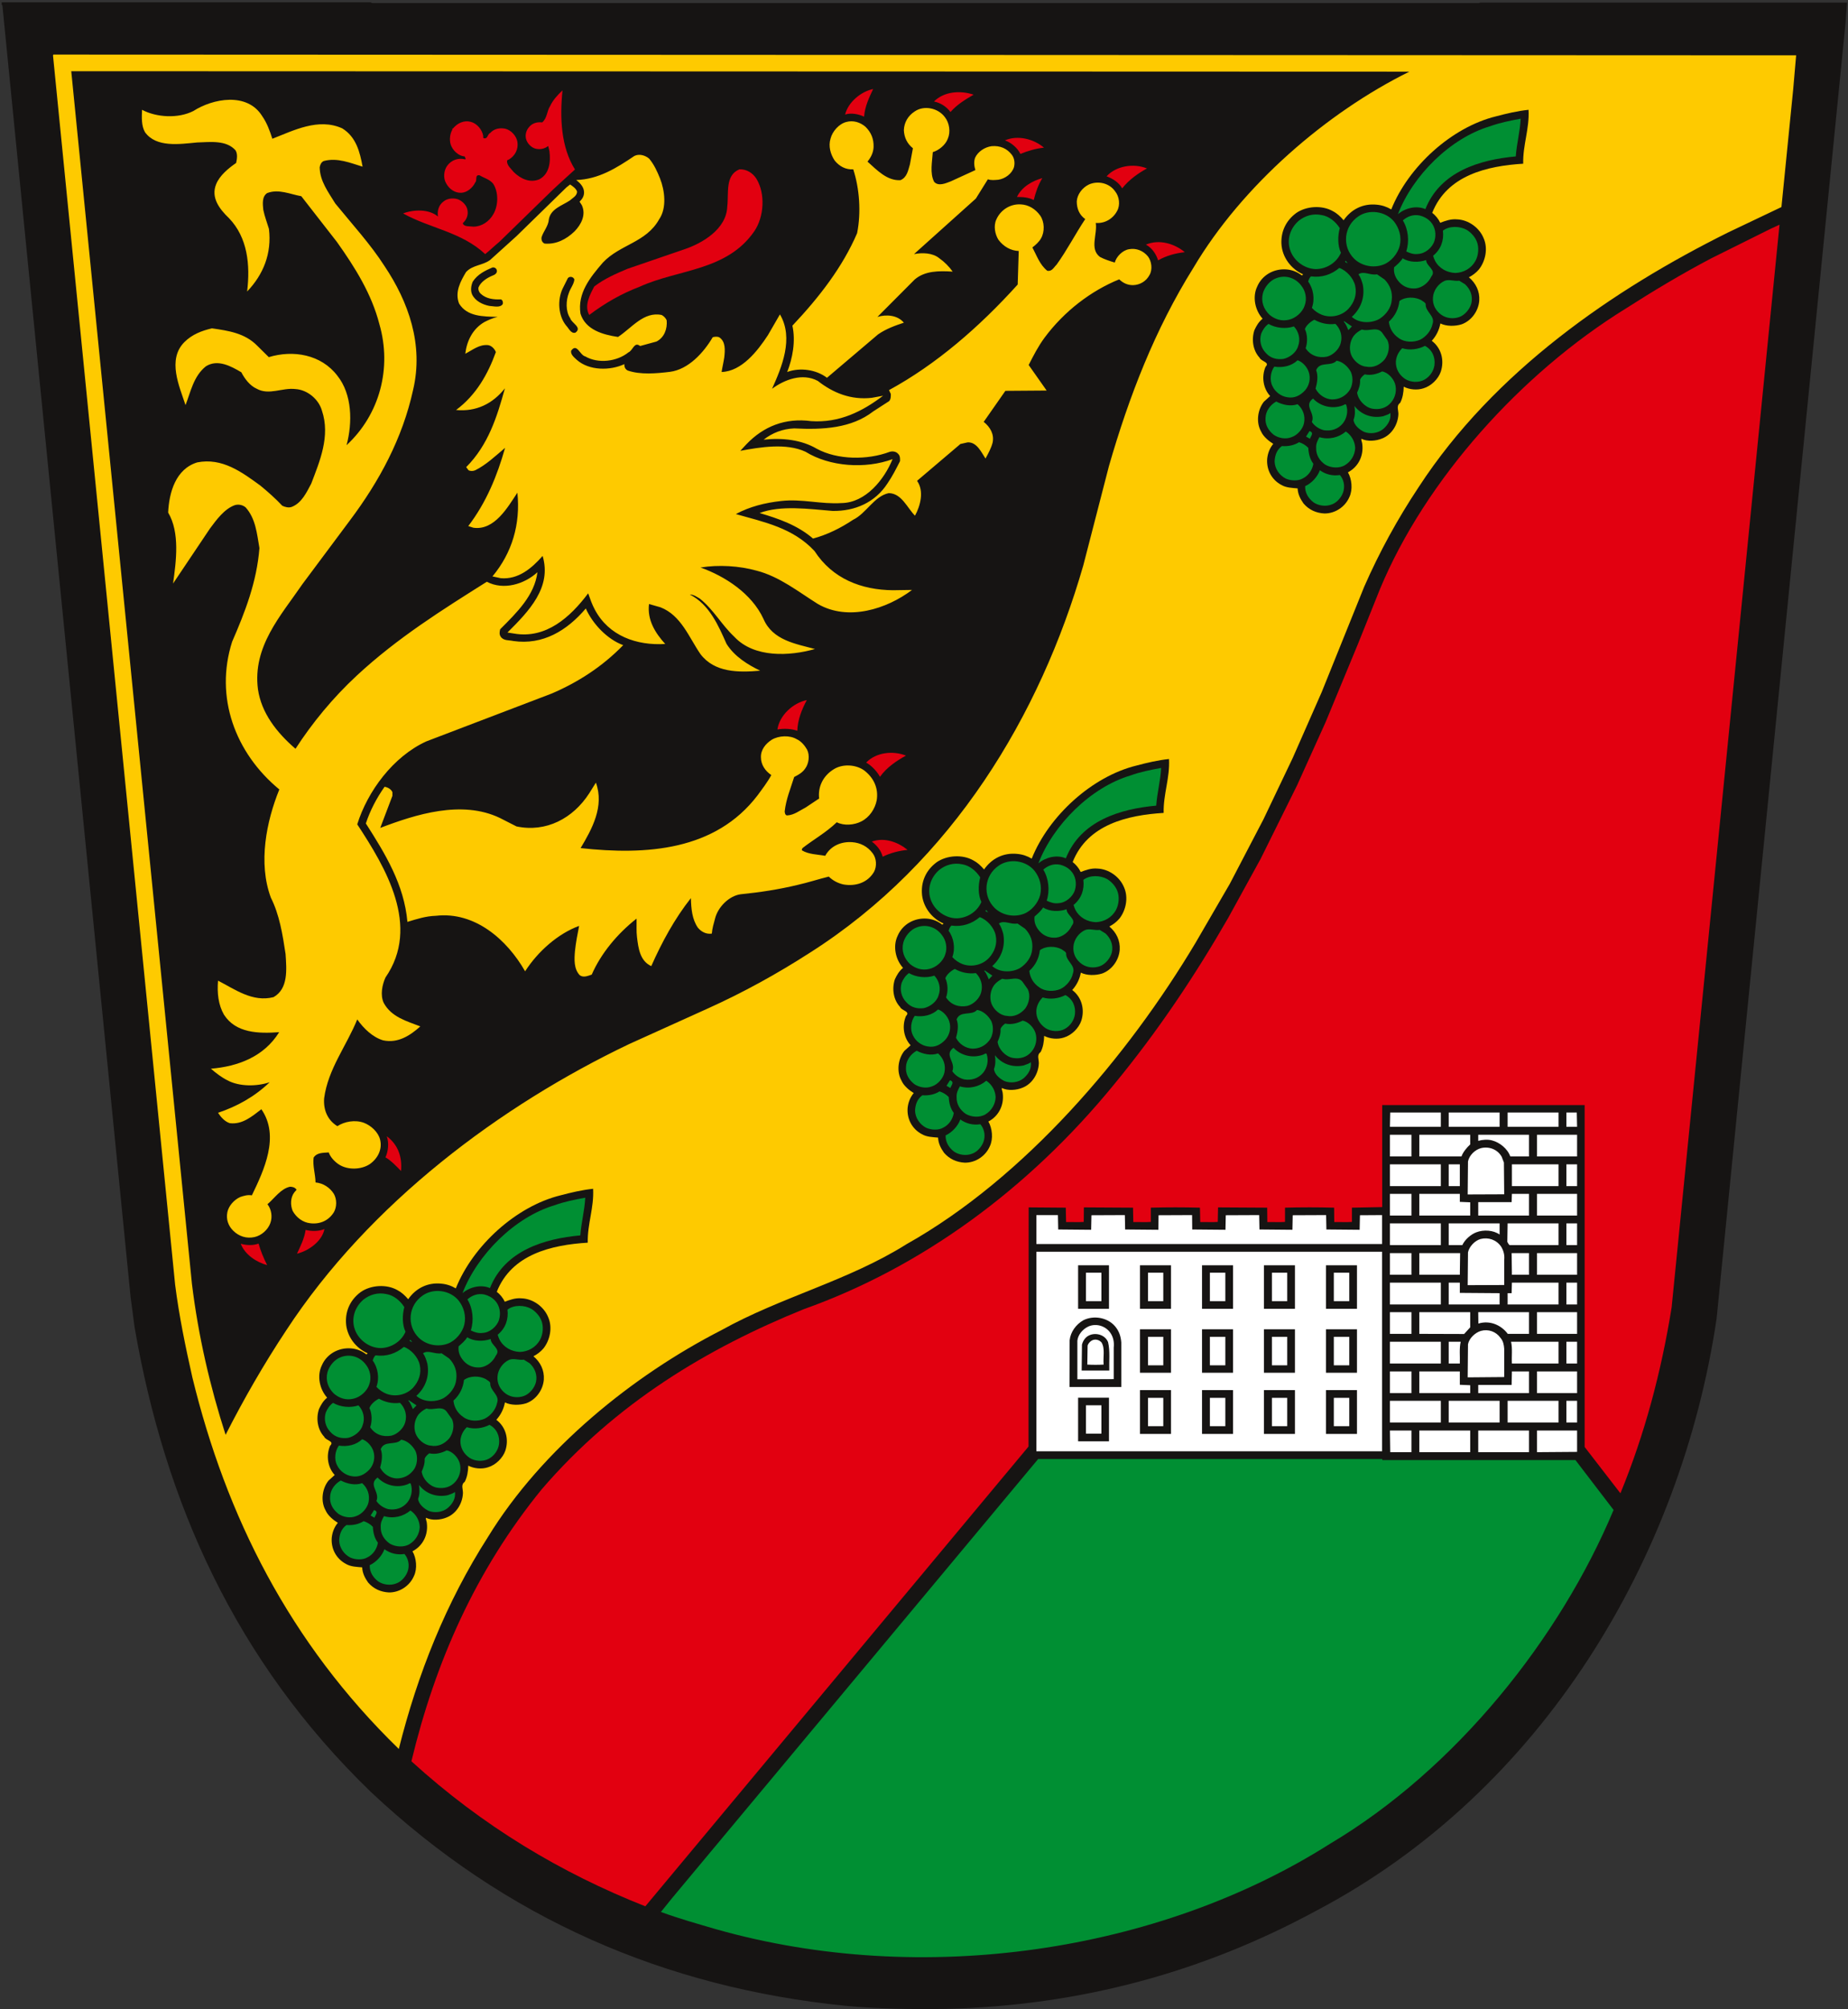 <?xml version="1.0" encoding="UTF-8"?>
<svg width="322pt" version="1.1" xmlns="http://www.w3.org/2000/svg" height="350pt" viewBox="0 0 322 350" xmlns:xlink="http://www.w3.org/1999/xlink">
 <rect x="0" y="0" width="322" height="350" fill="#333333" stroke="none"/>
 <defs>
  <clipPath id="Clip0">
   <path d="M0 0 L321.626 0 L321.626 349.606 L0 349.606 L0 0 Z" transform="translate(0.208, 0.405)"/>
  </clipPath>
 </defs>
 <g id="Hintergrund">
  <g id="Gruppe1" clip-path="url(#Clip0)">
   <path style="fill:#161413; fill-rule:evenodd;stroke:none;" d="M64.625 0.129 L257.467 0.129 L257.699 0.051 L321.626 0.051 L321.367 3.542 L298.895 229.303 C292.741 270.758 268.689 311.616 229.123 332.435 C209.599 343.012 188.186 348.985 164.498 349.529 C158.576 349.606 152.731 349.529 147.067 348.985 C115.676 345.805 87.899 333.831 64.366 311.695 C40.781 288.86 28.525 261.292 23.248 230.829 L22.551 225.554 L4.138 40.211 L0.207 0.517 C0 0.465 0.129 0.181 0.078 0 L64.366 0 L64.625 0.129 Z" transform="translate(0.208, 0.405)"/>
   <path style="fill:#e20010; fill-rule:evenodd;stroke:none;" d="M115.906 116.112 C114.353 116.965 112.543 118.155 111.38 119.809 C110.862 118.853 109.906 117.845 108.975 117.327 C110.681 115.543 113.629 115.207 115.906 116.112 Z M116.192 132.533 C114.638 132.688 113.189 133.076 111.846 133.723 C111.586 132.663 110.862 131.758 109.958 131.086 C112.182 130.309 114.483 131.163 116.192 132.533 Z M27.928 188.47 C27.074 187.591 26.195 186.659 25.212 186.09 C25.704 185.056 25.859 183.581 25.445 182.419 C27.41 183.866 28.16 186.063 27.928 188.47 Z M9.8 202.874 C10.368 201.633 11.094 200.236 11.3 198.735 C12.359 198.994 13.602 198.994 14.585 198.581 C14.17 200.726 11.817 202.382 9.8 202.874 Z M4.602 204.864 C2.766 204.374 0.723 203.055 0 201.14 C0.955 201.425 2.171 201.476 3.102 201.114 C3.464 202.382 3.981 203.65 4.602 204.864 Z M98.63 106.44 C97.752 108.095 97.052 109.827 96.974 111.794 C96.044 111.431 94.648 111.353 93.511 111.56 C93.872 109.078 96.25 106.931 98.63 106.44 Z M249.32 212.234 C247.508 223.511 244.613 234.346 240.397 244.612 L234.165 236.544 L234.165 176.987 L198.892 176.987 L198.892 194.754 L193.615 194.856 L193.615 197.339 C192.606 197.417 191.573 197.339 190.538 197.365 L190.511 194.856 C187.694 194.78 184.772 194.78 181.953 194.856 L181.953 197.339 C180.944 197.417 179.909 197.339 178.875 197.365 L178.85 194.856 L170.289 194.806 L170.239 197.339 C169.255 197.417 168.195 197.339 167.187 197.365 L167.133 194.856 C164.315 194.78 161.394 194.78 158.574 194.856 L158.574 197.339 C157.592 197.417 156.531 197.339 155.523 197.365 L155.472 194.856 L146.911 194.806 L146.885 197.339 C145.878 197.417 144.843 197.339 143.809 197.365 L143.757 194.856 L137.291 194.806 L137.265 236.467 L70.495 316.555 C55.831 310.763 42.151 302.591 29.737 291.29 C33.877 274.067 40.911 258.06 52.443 243.914 C65.374 228.863 81.355 219.32 98.087 212.546 C118.517 205.278 137.188 191.727 152.188 173.367 C159.816 164.109 166.308 154.386 172.073 144.351 L177.711 134.085 L184.048 121.309 L189.013 110.319 L194.676 96.639 L198.503 87.096 C206.416 68.089 223.071 49.522 241.277 38.273 C246.164 35.144 251.128 32.17 256.198 29.506 L266.49 24.385 L268.119 23.634 L249.32 212.234 Z M164.496 28.419 C162.816 28.6 161.264 29.04 159.842 29.842 C159.506 28.756 158.78 27.67 157.721 27.103 C160.023 26.117 162.687 26.92 164.496 28.419 Z M157.904 13.834 C156.479 14.61 154.774 15.775 153.583 17.302 C152.99 16.238 151.903 15.593 150.868 15.206 C152.496 13.395 155.574 12.878 157.904 13.834 Z M89.863 15.645 C91.441 18.257 91.181 22.265 89.501 24.747 C84.717 31.73 76.21 31.366 69.487 34.445 C66.356 35.634 63.46 37.29 60.719 39.359 C59.814 37.704 60.823 35.866 61.597 34.394 C63.382 33.023 65.374 32.17 67.391 31.315 L77.269 27.928 C80.45 26.868 84.64 24.385 84.77 20.48 C85.054 18.153 84.355 15.024 86.891 13.989 C88.105 13.938 89.192 14.585 89.863 15.645 Z M139.671 15.516 C138.948 16.705 138.506 17.998 138.171 19.343 C137.319 18.878 136.309 18.8 135.248 18.8 C136.102 17.016 137.937 16.007 139.671 15.516 Z M139.955 10.214 C138.482 10.369 137.137 10.783 135.844 11.301 C135.378 10.292 134.24 9.309 133.155 8.947 C135.325 7.989 138.146 8.662 139.955 10.214 Z M108.613 4.81 C107.707 4.396 106.415 4.085 105.302 4.447 C105.846 2.275 108.07 0.439 110.19 0 C109.518 1.447 108.742 3.025 108.613 4.81 Z M58.238 14.016 C56.608 15.516 54.771 17.118 53.09 18.8 L45.073 26.609 C44.246 27.282 43.444 28.083 42.592 28.756 C38.454 24.877 32.971 24.282 28.289 21.67 C30.101 20.972 32.789 20.869 34.367 22.213 C34.212 21.232 34.47 20.223 35.35 19.575 C36.048 18.982 37.341 18.903 38.143 19.343 C38.765 19.68 39.359 20.325 39.488 20.998 C39.694 21.929 39.359 22.756 38.685 23.377 C38.892 24.049 39.849 23.868 40.523 23.972 C41.971 23.972 43.288 23.093 44.014 21.799 C44.893 20.3 44.945 17.972 43.986 16.498 C43.367 15.722 42.409 15.516 41.608 15.024 C40.73 14.895 41.247 15.902 40.858 16.266 C40.419 17.196 39.462 18.024 38.428 18.074 C37.29 18.126 36.306 17.403 35.789 16.42 C35.246 15.516 35.375 14.196 35.971 13.368 C36.72 12.334 37.936 11.947 39.125 12.257 C39.28 12.128 39.048 11.921 39.022 11.74 C37.883 11.663 36.876 10.628 36.566 9.619 C36.332 8.766 36.463 7.783 36.876 7.06 L36.851 6.853 L36.953 6.904 C37.73 5.947 38.868 5.404 40.082 5.714 C41.168 5.999 42.074 7.084 42.255 8.196 C42.255 8.3 42.178 8.482 42.332 8.56 C43.057 8.766 42.953 7.885 43.47 7.653 C44.142 6.904 45.125 6.723 46.057 6.904 C47.091 7.136 48.022 8.146 48.202 9.181 C48.409 10.474 47.816 11.61 46.728 12.283 C46.6 12.309 46.443 12.36 46.393 12.542 C46.393 13.343 47.091 13.859 47.555 14.455 C48.744 15.618 50.375 16.42 52.03 15.722 C53.788 14.791 54.022 12.697 53.788 10.835 L53.58 9.931 C53.09 10.292 52.417 10.55 51.693 10.447 C50.892 10.396 50.116 9.724 49.806 8.973 C49.471 8.196 49.678 7.239 50.244 6.619 C50.816 5.922 51.668 5.714 52.521 5.816 C53.426 5.042 53.322 3.853 53.917 2.947 C54.383 1.938 55.21 1.034 56.065 0.232 C55.573 5.042 55.806 10.135 58.238 14.016 Z M127.698 0.982 C126.378 1.759 124.827 2.662 123.663 4.008 C122.94 3.025 121.905 2.404 120.792 2.172 C122.551 0.413 125.37 0.206 127.698 0.982 Z" transform="translate(41.948, 15.508)"/>
   <path style="fill:#ffffff; fill-rule:evenodd;stroke:none;" d="M65.349 28.266 L61.599 28.266 L61.599 24.489 L65.349 24.489 L65.349 28.266 Z M73.779 28.266 L66.72 28.266 L66.72 24.489 L73.831 24.489 L73.779 28.266 Z M85.83 28.266 L82.856 28.266 L82.804 24.489 L85.83 24.489 L85.83 28.266 Z M94.209 28.266 L87.227 28.266 L87.227 24.489 L94.209 24.489 L94.209 28.266 Z M11.327 32.867 L8.637 32.867 L8.637 27.902 L11.327 27.902 L11.327 32.867 Z M22.109 32.867 L19.447 32.867 L19.447 27.902 L22.109 27.902 L22.109 32.867 Z M32.919 32.867 L30.23 32.867 L30.23 27.902 L32.919 27.902 L32.919 32.867 Z M43.703 32.867 L41.04 32.867 L41.04 27.902 L43.703 27.902 L43.703 32.867 Z M54.513 32.867 L51.824 32.867 L51.824 27.902 L54.513 27.902 L54.513 32.867 Z M70.47 33.437 L61.599 33.437 L61.599 29.636 L70.47 29.636 L70.47 33.437 Z M73.779 31.42 L80.71 31.472 L80.71 33.437 L71.84 33.437 L71.84 29.636 L73.779 29.636 L73.779 31.42 Z M90.976 33.437 L82.106 33.437 L82.106 31.472 L82.804 31.472 L82.856 29.636 L90.976 29.636 L90.976 33.437 Z M94.209 33.437 L92.347 33.437 L92.347 29.636 L94.209 29.636 L94.209 33.437 Z M65.349 38.557 L61.599 38.557 L61.599 34.782 L65.349 34.782 L65.349 38.557 Z M75.589 37.419 L74.528 38.582 L66.72 38.557 L66.72 34.782 L75.589 34.782 L75.589 37.419 Z M85.83 38.557 L82.132 38.557 C80.969 37.005 79.03 36.177 77.063 36.747 L77.011 36.773 L76.986 34.782 L85.83 34.782 L85.83 38.557 Z M94.209 38.557 L87.227 38.557 L87.227 34.782 L94.209 34.782 L94.209 38.557 Z M80.865 39.255 C81.331 39.798 81.46 40.445 81.511 41.145 L81.511 46.082 L75.148 46.135 L75.202 40.367 C75.409 39.307 76.443 38.35 77.451 38.04 C78.769 37.679 80.089 38.17 80.865 39.255 Z M22.109 44.039 L19.447 44.039 L19.447 39.074 L22.109 39.074 L22.109 44.039 Z M32.919 44.039 L30.23 44.039 L30.23 39.074 L32.919 39.074 L32.919 44.039 Z M43.703 44.039 L41.04 44.039 L41.04 39.074 L43.703 39.074 L43.703 44.039 Z M54.513 44.039 L51.824 44.039 L51.824 39.074 L54.513 39.074 L54.513 44.039 Z M11.352 40.057 C11.999 41.116 11.584 42.643 11.715 43.91 C10.784 43.963 9.801 43.963 8.868 43.91 L8.922 40.601 C9.05 40.16 9.517 39.694 9.982 39.592 C10.524 39.488 10.99 39.669 11.352 40.057 Z M70.47 43.73 L61.599 43.73 L61.599 39.928 L70.47 39.928 L70.47 43.73 Z M73.934 39.928 C73.649 41.091 73.831 42.463 73.779 43.73 L71.84 43.73 L71.84 39.928 L73.934 39.928 Z M90.976 43.73 L82.856 43.73 C82.778 42.463 82.984 41.091 82.701 39.928 L90.976 39.928 L90.976 43.73 Z M94.209 43.73 L92.347 43.73 L92.347 39.928 L94.209 39.928 L94.209 43.73 Z M65.349 48.875 L61.599 48.875 L61.599 45.1 L65.349 45.1 L65.349 48.875 Z M73.779 47.428 L75.589 47.504 L75.589 48.875 L66.72 48.875 L66.72 45.1 L73.779 45.1 L73.779 47.428 Z M85.83 48.875 L76.986 48.875 L76.986 47.453 L82.804 47.453 L82.856 45.1 L85.83 45.1 L85.83 48.875 Z M94.209 48.875 L87.227 48.875 L87.227 45.1 L94.209 45.1 L94.209 48.875 Z M22.109 54.643 L19.447 54.643 L19.447 49.703 L22.109 49.703 L22.109 54.643 Z M32.919 54.643 L30.23 54.643 L30.23 49.703 L32.919 49.703 L32.919 54.643 Z M43.703 54.643 L41.04 54.643 L41.04 49.703 L43.703 49.703 L43.703 54.643 Z M54.513 54.643 L51.824 54.643 L51.824 49.703 L54.513 49.703 L54.513 54.643 Z M70.47 53.995 L61.599 53.995 L61.599 50.22 L70.47 50.22 L70.47 53.995 Z M80.71 53.995 L71.84 53.995 L71.84 50.22 L80.71 50.22 L80.71 53.995 Z M90.976 53.995 L82.106 53.995 L82.106 50.22 L90.976 50.22 L90.976 53.995 Z M94.209 53.995 L92.347 53.995 L92.347 50.22 L94.209 50.22 L94.209 53.995 Z M11.327 55.936 L8.637 55.936 L8.637 50.996 L11.327 50.996 L11.327 55.936 Z M65.349 59.168 L61.651 59.168 L61.599 55.393 L65.349 55.393 L65.349 59.168 Z M75.589 59.168 L66.72 59.168 L66.72 55.393 L75.589 55.393 L75.589 59.168 Z M85.83 59.168 L76.986 59.168 L76.986 55.393 L85.83 55.393 L85.83 59.168 Z M94.209 59.116 L87.227 59.168 L87.227 55.393 L94.209 55.393 L94.209 59.116 Z M80.969 23.352 C81.383 24.024 81.615 24.799 81.511 25.705 L81.511 30.049 L75.148 30.075 L75.202 24.36 C75.409 23.352 76.39 22.316 77.398 22.032 C78.769 21.696 80.141 22.162 80.969 23.352 Z M94.209 23.092 L92.347 23.092 L92.347 19.317 L94.209 19.317 L94.209 23.092 Z M81.071 7.705 L81.46 8.714 L81.511 14.248 L75.148 14.274 L75.202 8.532 C75.409 7.447 76.443 6.465 77.477 6.206 C78.873 5.869 80.347 6.413 81.071 7.705 Z M70.47 12.826 L61.599 12.826 L61.599 9.024 L70.47 9.024 L70.47 12.826 Z M73.779 12.826 L71.84 12.826 L71.84 9.024 L73.779 9.024 L73.779 12.826 Z M90.976 12.826 L82.856 12.826 L82.856 9.024 L90.976 9.024 L90.976 12.826 Z M94.209 12.826 L92.347 12.826 L92.347 9.024 L94.209 9.024 L94.209 12.826 Z M65.349 17.946 L61.599 17.946 L61.599 14.171 L65.349 14.171 L65.349 17.946 Z M73.779 15.567 L75.589 15.643 L75.589 17.946 L66.72 17.946 L66.72 14.171 L73.779 14.171 L73.779 15.567 Z M85.83 17.946 L76.986 17.946 L76.986 15.618 L82.804 15.618 L82.856 14.171 L85.83 14.171 L85.83 17.946 Z M94.209 17.946 L87.227 17.946 L87.227 14.171 L94.209 14.171 L94.209 17.946 Z M3.801 20.377 L9.541 20.429 L9.593 17.895 L15.412 17.869 L15.463 20.377 L21.256 20.429 L21.283 17.895 L27.127 17.869 L27.152 20.377 L32.945 20.429 L32.997 17.895 L38.816 17.869 L38.867 20.377 L44.608 20.429 L44.66 17.895 L50.479 17.869 L50.53 20.377 L56.322 20.429 L56.375 17.895 L60.228 17.869 L60.228 22.911 L0 22.911 L0 17.869 L3.75 17.869 L3.801 20.377 Z M70.47 23.092 L61.599 23.092 L61.599 19.317 L70.47 19.317 L70.47 23.092 Z M80.71 21.257 C79.623 20.482 77.917 20.377 76.649 20.869 C75.692 21.232 74.657 22.136 74.219 23.092 L71.84 23.092 L71.84 19.317 L80.71 19.317 L80.71 21.257 Z M90.976 23.092 L82.443 23.092 C82.313 23.016 82.158 22.731 82.054 22.524 L82.106 19.317 L90.976 19.317 L90.976 23.092 Z M70.47 2.482 L61.599 2.482 L61.651 0 L70.47 0 L70.47 2.482 Z M80.71 2.482 L71.84 2.482 L71.84 0 L80.71 0 L80.71 2.482 Z M90.976 2.482 L82.106 2.482 L82.106 0 L90.976 0 L90.976 2.482 Z M94.209 2.482 L92.347 2.482 L92.347 0 L94.157 0 L94.209 2.482 Z M65.349 7.655 L61.599 7.655 L61.599 3.878 L65.349 3.878 L65.349 7.655 Z M75.589 5.56 C74.995 6.103 74.348 6.877 74.063 7.655 L66.72 7.655 L66.72 3.878 L75.589 3.878 L75.589 5.56 Z M85.83 7.655 L82.571 7.655 C82.106 6.31 80.71 5.196 79.391 4.861 C78.642 4.653 77.71 4.732 76.986 4.939 L76.986 3.878 L85.83 3.878 L85.83 7.655 Z M94.209 7.655 L87.227 7.655 L87.227 3.878 L94.209 3.878 L94.209 7.655 Z M12.903 38.401 C13.394 39.125 13.577 39.978 13.473 40.963 L13.473 46.443 L7.138 46.47 L7.138 39.746 C7.241 38.737 8.016 37.807 8.922 37.342 C10.266 36.644 12.024 37.109 12.903 38.401 Z M12.49 40.006 C12.853 41.529 12.645 43.316 12.696 44.945 L7.887 44.945 L7.938 40.445 C8.093 39.824 8.48 39.178 9.102 38.866 C10.266 38.247 11.974 38.687 12.49 40.006 Z M60.228 59.013 L0 59.013 L0 24.256 L60.228 24.256 L60.228 59.013 Z M12.645 34.188 L7.267 34.188 L7.267 26.61 L12.645 26.61 L12.645 34.188 Z M23.456 34.188 L18.05 34.188 L18.05 26.61 L23.456 26.61 L23.456 34.188 Z M34.265 34.188 L28.859 34.188 L28.859 26.61 L34.265 26.61 L34.265 34.188 Z M45.048 34.188 L39.644 34.188 L39.644 26.61 L45.048 26.61 L45.048 34.188 Z M55.858 34.188 L50.453 34.188 L50.453 26.61 L55.858 26.61 L55.858 34.188 Z M13.68 37.212 C14.378 38.014 14.714 38.971 14.791 40.057 L14.791 47.815 L5.767 47.815 L5.792 39.669 C5.947 38.221 6.904 36.902 8.197 36.177 C9.956 35.3 12.36 35.687 13.68 37.212 Z M23.456 45.332 L18.05 45.332 L18.05 37.757 L23.456 37.757 L23.456 45.332 Z M34.265 45.332 L28.859 45.332 L28.859 37.757 L34.265 37.757 L34.265 45.332 Z M45.048 45.332 L39.644 45.332 L39.644 37.757 L45.048 37.757 L45.048 45.332 Z M55.858 45.332 L50.453 45.332 L50.453 37.757 L55.858 37.757 L55.858 45.332 Z M23.456 55.986 L18.05 55.986 L18.05 48.357 L23.456 48.357 L23.456 55.986 Z M34.265 55.986 L28.859 55.986 L28.859 48.357 L34.265 48.357 L34.265 55.986 Z M45.048 55.986 L39.644 55.986 L39.644 48.357 L45.048 48.357 L45.048 55.986 Z M55.858 55.986 L50.453 55.986 L50.453 48.357 L55.858 48.357 L55.858 55.986 Z M12.645 57.279 L7.267 57.279 L7.267 49.676 L12.645 49.676 L12.645 57.279 Z" transform="translate(180.585, 193.789)"/>
   <path style="fill:#feca00; fill-rule:evenodd;stroke:none;" d="M116.01 114.613 C116.501 115.595 116.321 117.018 115.698 117.871 C115.209 118.621 114.457 119.01 113.759 119.373 C113.138 121.363 112.336 123.251 112.105 125.371 C112.129 125.657 112.182 125.992 112.492 126.07 C113.759 126.016 114.715 125.216 115.775 124.674 L118.105 123.122 C117.871 121.027 118.828 119.165 120.611 118.052 C122.165 117.046 124.491 117.174 125.965 118.234 C127.647 119.527 128.474 121.363 128.138 123.432 C127.853 124.906 126.896 126.381 125.474 127.104 C124.233 127.75 122.447 127.907 121.181 127.259 C119.294 129.07 117.198 130.208 115.209 131.759 C115.13 131.862 115.079 131.992 115.104 132.147 C116.295 132.871 117.768 132.845 119.164 133.103 C120.096 131.397 121.905 130.595 123.845 130.725 C125.267 130.828 126.534 131.449 127.44 132.664 C128.111 133.545 128.189 134.914 127.672 135.896 C126.561 137.784 124.491 138.458 122.344 138.094 C121.415 137.888 120.534 137.448 119.785 136.723 C118 137.164 116.192 137.758 114.353 138.173 C111.148 138.949 107.811 139.466 104.424 139.801 C102.381 140.086 100.467 142.051 99.976 144.017 C99.743 144.87 99.485 145.724 99.407 146.655 C98.476 146.785 97.623 146.395 96.976 145.62 C95.967 144.146 95.812 142.336 95.761 140.473 C92.915 144.068 90.692 148.181 88.857 152.318 C86.891 151.414 86.606 149.215 86.372 147.275 C86.243 146.267 86.321 145.129 86.295 144.042 C82.933 146.679 80.089 150.12 78.484 153.794 C77.864 153.998 77.037 154.387 76.392 153.896 C75.358 152.809 75.435 151.154 75.565 149.68 C75.718 148.181 76.003 146.758 76.287 145.31 C72.615 146.655 69.098 149.757 66.875 153.222 C63.72 147.689 58.108 142.775 51.332 143.551 C49.548 143.603 47.995 144.121 46.367 144.612 C45.798 138.121 42.514 132.767 39.126 127.466 C39.877 125.191 40.988 123.071 42.386 121.079 C42.927 121.155 43.523 121.492 43.754 122.009 L43.754 122.657 L41.634 128.243 C47.815 125.888 55.831 123.328 62.478 126.509 L65.375 127.984 C70.546 129.07 75.228 126.587 78.046 122.216 L79.21 120.354 C80.709 124.493 78.538 128.423 76.546 131.759 C88.027 133.026 100.028 132.199 107.372 122.58 C108.225 121.415 109.105 120.278 109.776 119.037 C108.717 118.338 107.967 117.224 107.967 115.959 C107.914 114.639 108.768 113.579 109.855 112.881 C111.07 112.157 112.984 112.053 114.225 112.803 C114.975 113.139 115.621 113.916 116.01 114.613 Z M61.935 31.06 C62.091 31.602 61.573 31.913 61.185 32.041 C60.254 32.429 59.168 33.102 58.754 34.086 C58.677 34.498 58.831 34.912 59.142 35.198 C60.099 36.076 61.341 36.23 62.685 36.179 C62.969 36.335 63.073 36.697 62.969 37.007 C62.504 37.705 61.366 37.344 60.643 37.317 C59.478 37.085 58.211 36.49 57.642 35.326 C57.332 34.627 57.462 33.774 57.746 33.102 C58.574 31.809 59.919 31.163 61.185 30.619 C61.548 30.567 61.832 30.749 61.935 31.06 Z M75.46 32.715 C75.358 33.593 74.763 34.239 74.503 35.041 C73.985 36.361 73.909 38.248 74.735 39.463 C74.969 40.316 76.882 41.067 75.641 41.973 C74.866 42.205 74.478 41.196 74.038 40.757 C72.642 39.049 72.486 36.309 73.392 34.342 L74.322 32.482 C74.632 32.094 75.305 32.224 75.46 32.715 Z M21.075 4.269 C21.903 5.458 22.393 6.829 22.834 8.198 C26.506 6.775 30.851 4.501 35.014 6.389 C37.445 7.888 38.091 10.526 38.558 13.06 C36.488 12.44 34.16 11.431 31.783 12.078 C31.343 12.284 31.161 12.725 31.083 13.163 C31.11 15.57 32.584 17.482 33.799 19.474 C36.746 23.095 39.953 26.585 42.386 30.387 C46.523 36.568 49.237 44.041 47.35 51.98 C45.514 60.333 41.531 67.781 36.307 74.736 L28.109 85.729 C24.281 91.314 19.368 96.64 20.325 104.089 C20.921 108.2 23.559 111.612 26.868 114.459 C29.765 109.985 33.334 105.614 37.574 101.683 C44.66 95.116 52.444 90.254 60.203 85.366 C63.124 86.89 66.72 85.805 69.02 83.71 C68.529 87.718 65.452 90.718 62.531 93.64 C62.427 94.054 62.349 94.52 62.607 94.908 C63.099 95.685 64.055 95.503 64.806 95.685 C69.978 96.433 74.167 93.875 77.451 90.02 C78.641 92.71 81.2 95.4 83.968 96.408 C80.269 100.209 76.029 102.899 71.503 104.839 L49.677 113.166 C43.884 115.802 39.41 121.881 37.626 127.622 C42.566 135.147 48.72 145.362 42.539 154.309 C41.971 155.577 41.609 157.335 42.23 158.705 C43.574 161.214 46.29 161.912 48.617 162.817 C46.832 164.422 44.712 165.792 42.152 165.25 C40.342 164.731 38.738 163.179 37.626 161.601 C35.765 166.205 32.532 170.24 31.859 175.334 C31.704 177.325 32.428 179.135 34.16 180.194 C35.429 179.368 37.265 179.056 38.764 179.601 C40.006 180.066 41.299 181.231 41.609 182.549 C42.023 184.255 41.196 185.833 39.799 186.815 C38.298 187.798 35.971 187.85 34.471 186.894 C33.695 186.402 32.945 185.599 32.66 184.772 C31.678 184.851 30.592 184.772 30.023 185.678 C29.842 187.152 30.333 188.522 30.359 189.997 C31.678 190.126 32.867 190.876 33.565 192.013 C34.084 192.944 34.084 194.238 33.565 195.169 C32.66 196.642 31.135 197.315 29.454 197.108 C28.16 196.978 27.023 196.125 26.377 194.962 C25.964 193.979 25.964 192.635 26.661 191.73 C26.765 191.574 26.945 191.445 27.05 191.263 C26.791 190.876 26.377 190.747 25.911 190.747 C24.308 191.082 23.223 192.738 21.981 193.798 C22.68 194.676 22.887 196.021 22.473 197.108 C22.059 198.246 20.921 199.256 19.73 199.513 C18.309 199.823 17.016 199.384 16.033 198.427 C15.153 197.574 14.74 196.41 14.998 195.169 C15.231 194.056 16.189 192.997 17.248 192.532 C17.869 192.324 18.541 192.116 19.266 192.247 C21.36 187.902 24.179 181.955 20.921 177.248 C19.266 178.514 17.61 179.936 15.438 179.679 C14.558 179.419 13.86 178.618 13.369 177.868 C16.653 176.756 19.705 175.1 22.368 172.541 C20.171 173.291 17.094 173.341 14.998 172.205 C13.964 171.687 13.032 170.964 12.128 170.188 C16.809 169.8 21.36 168.118 24.023 163.826 C20.429 164.085 16.473 164.007 14.403 160.774 C13.422 159.068 13.189 157 13.369 154.852 C16.316 156.351 19.368 158.655 23.041 157.722 C25.627 156.25 25.316 152.937 25.136 150.198 C24.619 146.785 24.076 143.371 22.575 140.396 C20.325 134.344 21.799 127.079 24.05 121.545 C16.343 115.183 12.749 105.46 15.825 95.812 C18.075 90.639 20.118 85.418 20.584 79.495 C20.145 76.987 19.939 74.375 18.179 72.409 C17.689 71.996 16.964 71.815 16.292 72.022 C14.48 72.667 13.11 74.556 11.972 76.082 L5.534 85.675 C6.076 81.77 6.748 76.806 4.679 73.314 C4.836 69.797 5.999 65.713 9.748 64.573 C14.095 63.72 17.507 66.255 20.739 68.609 C22.059 69.693 23.404 70.885 24.565 72.125 C25.059 72.357 25.653 72.514 26.196 72.332 C27.954 71.659 28.808 69.772 29.609 68.272 C31.083 64.394 32.972 59.997 31.471 55.549 C30.903 53.558 28.938 51.929 26.868 51.799 C24.565 51.515 22.265 52.938 20.118 51.747 C18.93 51.231 17.998 49.988 17.43 48.877 C15.672 47.842 13.317 46.523 11.248 47.842 C9.077 49.575 8.586 52.367 7.705 54.592 C6.646 51.358 4.474 46.679 7.499 43.627 C8.869 42.256 10.551 41.636 12.309 41.222 C15.179 41.636 18.023 42.05 20.171 44.221 L22.214 46.238 C26.48 44.946 31.343 45.773 34.16 49.471 C36.746 52.704 36.824 57.618 35.765 61.574 C41.531 56.248 43.704 48.153 41.478 40.472 C40.135 35.248 37.265 30.645 34.084 26.172 L27.877 18.206 C25.964 17.87 23.921 16.888 21.929 17.662 C20.998 18.282 21.153 19.577 21.256 20.586 C21.489 21.724 21.903 22.783 22.239 23.895 C22.756 28.162 21.282 31.835 18.438 34.809 C19.007 30.153 18.516 25.395 15.282 22.034 C13.602 20.431 12.102 18.439 13.032 16.138 C13.628 14.611 15.205 13.318 16.524 12.414 C16.679 11.717 16.809 10.837 16.421 10.216 C14.818 8.405 12.075 8.768 9.723 8.845 C6.671 9.13 2.611 9.776 0.646 7.061 C0 5.948 0.077 4.501 0.129 3.155 C2.663 4.501 6.439 4.707 9.077 3.363 C12.412 1.216 18.438 0 21.075 4.269 Z M140.008 4.423 C140.809 5.431 141.043 7.009 140.525 8.198 C140.137 9.26 138.973 10.216 137.913 10.526 C137.809 12.181 137.368 14.223 138.145 15.698 C138.896 16.552 140.214 15.931 141.043 15.62 L145.335 13.654 C145.128 13.009 145.025 12.207 145.283 11.509 C145.775 10.422 146.988 9.647 148.153 9.491 C149.628 9.362 150.869 9.88 151.722 11.043 C152.136 11.612 152.238 12.414 152.059 13.139 C151.697 14.302 150.507 15.154 149.342 15.336 C148.696 15.388 148.077 15.465 147.508 15.258 L145.412 18.62 L134.81 28.136 L134.655 28.292 C136.077 28.008 137.887 28.059 139.05 29.018 C139.931 29.637 140.759 30.464 141.378 31.343 C138.973 31.189 136.542 31.189 134.758 32.715 L128.268 39.231 C129.792 38.766 131.757 38.895 132.87 40.239 C131.448 40.704 129.768 41.3 128.37 42.281 L119.473 49.834 C117.613 48.411 114.794 47.998 112.543 48.825 C113.476 46.42 114.044 43.473 113.449 40.757 C118.156 35.766 122.191 30.541 124.725 24.645 C125.448 21.025 125.138 16.861 124.052 13.525 C122.733 13.602 121.647 13.009 120.819 12 C120.096 10.913 119.682 9.491 120.096 8.173 C120.406 6.931 121.543 5.612 122.836 5.277 C124.052 4.94 125.267 5.328 126.173 6.104 C127.181 7.086 127.647 8.249 127.594 9.671 C127.543 10.629 127.129 11.457 126.534 12.181 C128.215 13.681 129.947 15.543 132.276 15.413 C133.44 14.922 133.62 13.681 133.93 12.646 L134.447 9.854 C133.44 9.052 132.922 7.965 132.87 6.699 C132.922 5.353 133.593 4.19 134.758 3.441 C136.361 2.329 138.818 2.819 140.008 4.423 Z M90.381 15.104 C91.208 17.198 91.597 20.25 90.226 22.24 C87.951 26.301 83.426 26.585 80.426 29.767 C78.201 32.352 75.978 35.095 76.521 38.661 C77.4 41.506 80.476 42.335 83.064 42.723 C85.468 41.145 87.538 38.248 90.665 38.895 C91.029 39.075 91.416 39.463 91.545 39.852 C91.675 41.3 91.133 42.826 89.762 43.523 L86.915 44.301 C85.883 43.473 85.675 45.074 84.873 45.411 C82.883 47.015 79.623 47.428 77.348 46.109 C76.417 45.902 75.9 43.703 74.892 45.127 C74.789 45.799 75.408 46.265 75.874 46.704 C78.02 48.618 81.692 48.618 84.175 47.454 C84.123 47.92 84.331 48.359 84.744 48.566 C86.968 49.342 89.762 49.083 92.114 48.799 C95.32 48.387 97.984 45.464 99.563 42.773 C99.9 42.67 100.389 42.619 100.726 42.8 C101.838 43.551 101.709 45.05 101.579 46.265 C101.45 47.145 101.243 47.972 101.113 48.825 C104.605 48.722 107.372 45.179 109.183 42.411 L111.276 38.791 C113.733 42.955 111.587 47.998 109.905 51.747 C112.079 50.145 115.209 48.954 117.871 50.377 C120.534 52.473 123.664 53.738 127.285 53.324 L129.249 52.963 C125.63 55.703 121.647 57.721 116.708 57.385 C112.233 56.789 108.434 58.264 105.405 61.445 L104.371 62.557 C107.863 61.911 112.363 61.16 115.725 62.713 C119.94 65.324 126.147 65.763 130.904 64.005 C129.457 67.547 126.225 71.608 122.008 71.659 C118.441 71.893 115.104 70.885 111.483 71.298 C108.665 71.608 106.001 72.28 103.596 73.573 C108.484 74.969 113.526 75.952 117.302 80.013 C120.432 84.848 125.474 86.789 130.956 86.84 L134.293 86.789 C129.897 90.124 123.147 92.27 117.897 89.245 C114.432 87.072 111.148 84.434 107.19 83.427 C104.19 82.599 100.649 82.365 97.442 82.882 C101.709 84.409 106.362 87.409 108.406 91.831 C110.01 95.58 114.044 96.175 117.379 97.081 C113.009 98.322 106.803 98.684 103.312 94.934 C101.088 92.84 99.743 90.254 97.338 88.314 C96.771 88.003 96.278 87.59 95.578 87.59 C98.967 89.297 100.57 93.019 101.967 96.175 C103.363 98.399 105.691 99.821 107.838 100.856 C104.035 101.192 99.9 101.192 97.442 97.986 C95.45 95.116 94.078 91.21 90.459 89.813 L88.468 89.245 C88.132 91.984 89.502 94.236 91.287 96.201 C86.321 96.512 81.46 94.805 79.028 90.226 C78.538 89.323 78.201 88.34 77.864 87.382 C74.735 91.547 70.522 95.348 64.962 94.391 L63.798 94.21 C67.547 90.485 71.556 86.346 69.926 80.866 C68.012 83.038 65.686 85.004 62.633 84.744 L61.185 84.434 C64.573 80.375 66.099 75.384 65.529 69.85 C63.874 72.332 61.548 76.495 57.85 75.952 L56.97 75.667 C60.125 71.53 62.012 66.901 63.384 62.04 C61.727 63.437 60.073 65.014 58.185 65.945 C57.823 66.099 57.384 66.126 57.022 65.945 L56.607 65.401 C60.487 61.496 61.986 56.609 63.356 51.67 C61.236 54.358 58.342 55.781 54.849 55.445 C58.393 52.808 60.409 49.135 61.779 45.36 C61.573 44.817 61.055 44.248 60.435 44.145 C58.885 43.989 57.719 44.998 56.452 45.645 C56.711 43.446 57.719 41.325 59.763 40.136 C60.513 39.748 61.263 39.412 62.091 39.231 C59.556 39.153 56.789 39.205 55.367 36.903 C54.59 34.912 55.625 33.024 56.581 31.421 C57.746 30.153 59.505 30.282 60.797 29.3 L65.375 25.163 L74.064 16.681 L74.711 16.163 C75.15 16.447 75.744 16.861 75.925 17.379 C75.95 18.129 75.15 18.518 74.658 18.956 C73.34 19.836 71.322 20.405 71.013 22.24 C70.934 23.404 70.081 24.283 69.744 25.344 C69.667 25.81 69.822 26.249 70.263 26.456 C72.254 26.639 74.038 25.732 75.485 24.334 C76.676 23.12 77.529 21.413 76.754 19.759 L76.365 19.163 C76.857 18.672 77.192 18.129 77.141 17.431 C77.09 16.576 76.442 15.879 75.77 15.388 C79.676 15.258 82.805 13.293 85.907 11.199 C86.762 10.759 87.822 11.095 88.492 11.664 C89.373 12.725 89.89 13.888 90.381 15.104 Z M169.696 17.379 C170.42 18.282 170.6 19.759 170.031 20.768 C169.308 22.137 167.886 22.99 166.309 22.861 C166.618 24.852 165.195 27.388 167.031 28.782 C167.859 29.224 168.713 29.481 169.618 29.767 C169.902 28.706 170.988 27.619 172.101 27.439 C173.367 27.206 174.584 27.697 175.411 28.706 C176.032 29.533 176.238 30.981 175.669 31.938 C175.1 33.024 173.987 33.669 172.799 33.697 C171.841 33.697 171.067 33.335 170.394 32.687 C165.481 34.68 160.799 38.248 157.385 42.851 C156.275 44.352 155.446 45.98 154.618 47.609 L157.748 52.057 L150.56 52.11 L146.783 57.514 C147.92 58.419 148.645 59.687 148.333 61.135 C148.077 62.117 147.585 62.996 147.095 63.901 C146.421 62.919 145.619 61.006 143.989 61.082 L142.723 61.367 L135.172 67.781 C136.439 69.591 135.74 72.15 134.81 73.857 C133.44 72.486 132.483 69.954 130.233 69.927 C127.672 70.47 126.327 73.47 124 74.583 C121.828 76.03 119.526 77.168 117.045 77.841 C114.301 75.486 111.044 74.375 107.733 73.393 C111.405 71.996 116.371 72.693 120.457 73.03 C124.337 73.082 127.853 71.582 130.025 68.22 C130.878 66.978 131.525 65.686 132.197 64.367 C132.224 63.954 132.224 63.411 131.888 63.101 C131.525 62.661 130.904 62.583 130.389 62.738 C126.534 64.186 121.311 64.16 117.691 62.194 C115.052 60.644 111.742 60.256 108.434 60.617 C109.958 59.428 111.742 58.73 113.759 58.651 C118.777 58.911 123.742 58.627 127.517 55.703 L130.31 53.895 C130.62 53.558 130.596 53.04 130.596 52.652 L130.284 51.98 C138.456 47.532 145.955 41.067 152.705 33.593 L152.886 27.749 C151.489 27.697 150.224 26.973 149.342 25.783 C148.748 24.826 148.463 23.379 148.981 22.268 C149.704 20.612 151.387 19.525 153.222 19.629 C154.592 19.68 155.809 20.431 156.636 21.594 C157.385 22.681 157.438 24.413 156.765 25.551 C156.454 26.145 155.782 26.74 155.264 27.128 C156.016 28.524 156.532 30.129 157.852 31.189 C158.678 31.369 159.015 30.567 159.481 30.129 C161.343 27.542 162.738 24.801 164.471 22.189 C163.437 21.465 162.997 20.354 162.997 19.111 C163.075 17.87 163.98 16.707 165.118 16.163 C166.695 15.465 168.688 15.905 169.696 17.379 Z" transform="translate(24.621, 15.972)"/>
   <path style="fill:#008f33; fill-rule:evenodd;stroke:none;" d="M184.51 233.65 L218.128 233.65 L224.774 242.339 C215.438 264.655 197.363 287.413 175.354 300.497 C145.512 319.427 104.317 325.531 68.448 315.393 C65.19 314.436 61.932 313.531 58.777 312.368 L60.717 309.964 L124.515 233.467 L184.432 233.467 L184.51 233.65 Z M208.586 0 C208.482 2.224 207.888 4.319 207.732 6.569 C201.448 7.138 194.569 9.207 191.983 15.75 C190.38 15.052 188.414 15.595 187.199 16.628 C189.786 9.904 196.302 3.389 203.231 1.319 C204.939 0.699 206.75 0.336 208.586 0 Z M186.527 17.922 C187.432 19.085 187.872 20.586 187.51 22.137 C187.174 23.506 185.984 24.931 184.639 25.422 C182.907 26.067 180.864 25.653 179.57 24.387 C178.535 23.352 178.045 22.008 178.173 20.534 C178.328 19.111 179.054 17.87 180.294 17.017 C182.157 15.724 185.026 16.086 186.527 17.922 Z M177.062 19.059 C176.699 20.429 176.674 22.111 177.268 23.352 C176.518 25.084 174.734 26.195 172.873 26.195 C170.96 26.145 169.148 24.826 168.476 23.042 C167.752 21.129 168.399 19.085 169.925 17.767 C171.036 16.887 172.407 16.474 173.907 16.784 C175.201 16.991 176.338 17.922 177.062 19.059 Z M192.863 17.922 C193.689 18.801 193.924 20.119 193.56 21.284 C193.198 22.448 191.958 23.506 190.69 23.56 C189.966 23.662 189.267 23.429 188.647 23.119 C189.217 21.387 189.01 19.267 188.053 17.716 C188.854 17.017 189.838 16.628 191.001 16.861 C191.699 17.042 192.32 17.353 192.863 17.922 Z M200.906 21.31 C201.371 22.342 201.241 23.818 200.699 24.774 C199.974 26.093 198.629 26.817 197.208 26.87 C195.733 26.817 194.363 26.067 193.665 24.749 C193.535 24.464 193.405 24.18 193.328 23.869 C194.699 22.757 195.242 21.181 195.034 19.498 C196.173 18.619 198.009 18.697 199.199 19.37 C199.923 19.809 200.594 20.559 200.906 21.31 Z M192.112 24.62 C192.112 25.705 193.975 26.326 193.017 27.49 C192.526 28.551 191.493 29.403 190.328 29.559 C189.217 29.663 188.182 29.299 187.432 28.473 C186.785 27.748 186.397 26.921 186.527 25.887 C187.07 25.422 187.666 24.903 188.027 24.309 C189.165 25.06 190.846 25.06 192.112 24.62 Z M178.485 25.214 C178.511 25.111 177.734 25.033 178.097 24.749 L178.485 25.214 Z M179.752 29.119 C180.087 30.645 179.57 32.016 178.587 33.103 C177.424 34.342 175.536 34.756 173.959 34.161 C173.312 33.903 172.718 33.516 172.201 32.946 C172.768 31.446 172.459 29.585 171.554 28.369 C171.656 28.033 171.76 27.722 172.045 27.463 C173.907 27.722 175.614 27.154 176.984 25.99 C178.278 26.456 179.467 27.801 179.752 29.119 Z M184.872 28.007 C185.83 28.99 186.295 30.232 186.115 31.628 C186.01 32.946 185.13 34.136 183.992 34.859 C182.647 35.636 180.657 35.662 179.39 34.705 L179.156 34.524 C180.786 33.049 181.484 31.033 181.071 28.886 C180.89 28.265 180.708 27.645 180.32 27.103 C181.251 26.456 182.389 27.334 183.553 27.103 L184.872 28.007 Z M170.39 29.119 C171.113 30.025 171.373 31.369 170.96 32.507 C170.597 33.696 169.381 34.756 168.192 35.016 C166.925 35.325 165.761 34.938 164.831 34.161 C163.796 33.179 163.304 31.86 163.667 30.413 C163.976 29.299 164.907 28.161 166.02 27.775 C167.623 27.154 169.381 27.722 170.39 29.119 Z M198.889 28.835 C199.793 29.663 200.284 30.852 200 32.119 C199.767 33.127 198.861 34.214 197.88 34.55 C196.846 34.912 195.682 34.782 194.804 34.188 C193.767 33.464 193.198 32.378 193.303 31.136 C193.38 29.92 194.233 28.73 195.345 28.239 C196.121 27.93 197.027 28.343 197.88 28.215 L198.889 28.835 Z M192.035 32.274 C191.932 33.645 193.742 34.342 193.225 35.765 C192.991 36.903 192.112 37.989 191.053 38.506 C189.914 38.996 188.363 38.972 187.354 38.223 C186.347 37.549 185.725 36.515 185.622 35.352 C186.708 34.368 187.302 33.127 187.458 31.757 C188.492 30.982 190.173 31.008 191.26 31.602 C191.493 31.809 191.906 31.939 192.035 32.274 Z M176.312 35.739 C177.191 36.618 177.579 37.859 177.217 39.127 C176.933 40.188 175.871 41.195 174.811 41.454 C173.39 41.74 171.942 41.273 171.113 39.981 C171.476 38.996 171.451 37.574 170.984 36.645 C171.218 35.973 171.993 35.325 172.64 35.016 C173.7 35.609 174.941 35.921 176.312 35.739 Z M178.561 36.825 C178.328 36.36 178.173 35.79 177.761 35.352 L177.838 35.273 L179.182 36.18 L178.561 36.825 Z M169.071 36.18 C169.925 37.084 170.262 38.429 169.795 39.645 C169.484 40.73 168.321 41.61 167.235 41.843 C166.072 41.997 164.985 41.713 164.183 40.809 C163.33 39.929 162.994 38.637 163.382 37.421 C163.641 36.799 164.028 36.18 164.648 35.739 C165.865 36.464 167.648 36.67 169.071 36.18 Z M185.336 38.532 C185.88 39.594 185.57 41.016 184.898 41.92 C184.07 42.877 182.933 43.446 181.665 43.188 C180.526 43.109 179.416 42.101 179.027 41.066 C178.64 40.007 178.846 38.739 179.467 37.859 C179.855 37.343 180.398 36.981 180.915 36.722 C182.233 37.136 183.707 36.023 184.587 37.472 L185.336 38.532 Z M193.56 42.954 C193.405 43.963 192.759 44.946 191.803 45.464 C190.793 46.031 189.346 45.928 188.414 45.308 C187.406 44.609 186.785 43.549 186.838 42.281 C186.915 41.402 187.302 40.602 187.949 39.981 C189.242 40.395 190.793 40.162 191.906 39.566 C193.173 40.239 193.742 41.558 193.56 42.954 Z M171.656 44.118 C172.045 45.257 171.734 46.524 170.984 47.35 C170.158 48.23 169.148 48.746 167.907 48.514 C166.847 48.359 165.812 47.607 165.348 46.601 C164.804 45.592 164.985 44.092 165.657 43.188 C167.132 43.42 168.657 43.083 169.717 42.075 C170.623 42.385 171.373 43.265 171.656 44.118 Z M179.001 44.118 C179.467 45.151 179.338 46.601 178.64 47.48 C177.89 48.436 176.881 48.902 175.718 48.902 C174.527 48.851 173.39 48.101 172.846 47.015 C173.131 46.031 173.339 44.79 172.95 43.808 C173.57 42.204 175.536 43.239 176.518 42.152 C177.554 42.308 178.511 43.188 179.001 44.118 Z M186.682 46.135 C187.045 47.273 186.76 48.542 186.01 49.419 C185.182 50.428 183.941 50.738 182.699 50.506 C181.432 50.246 180.268 49.006 180.087 47.712 C180.398 47.015 180.657 46.316 180.604 45.464 C180.733 45.1 181.071 44.79 181.406 44.532 C182.493 44.764 183.553 44.48 184.459 44.015 C185.467 44.222 186.372 45.204 186.682 46.135 Z M177.527 49.963 C177.761 49.91 178.097 49.549 178.2 49.885 C178.561 50.996 178.278 52.213 177.604 53.065 C176.752 54.101 175.536 54.461 174.269 54.255 C173.467 54.048 172.691 53.557 172.201 52.833 C172.873 51.23 170.675 50.014 172.407 48.746 C173.7 50.118 175.743 50.609 177.527 49.963 Z M169.717 49.73 C170.675 50.583 171.089 51.773 170.831 53.041 C170.623 54.048 169.692 55.136 168.657 55.472 C167.648 55.885 166.407 55.652 165.554 55.058 C164.597 54.281 164.028 53.299 164.132 52.058 C164.183 50.894 164.959 49.833 165.993 49.265 C167.079 49.833 168.476 50.17 169.717 49.73 Z M184.639 51.824 C185.053 51.644 185.518 51.565 185.88 51.256 C186.036 52.393 185.467 53.324 184.639 54.048 C183.734 54.799 182.337 54.98 181.276 54.54 C180.475 54.151 179.519 53.35 179.467 52.445 C179.752 51.694 179.752 50.867 179.622 50.04 C180.811 51.565 182.673 52.238 184.639 51.824 Z M171.864 55.757 L171.192 55.367 L171.787 54.411 C172.665 54.693 171.993 55.29 171.864 55.757 Z M179.752 57.357 C179.7 58.574 179.054 59.687 177.993 60.332 C177.01 60.953 175.51 60.849 174.527 60.254 C173.546 59.583 172.898 58.549 172.95 57.333 C172.898 56.608 173.208 56.04 173.519 55.472 C175.147 55.961 176.881 55.549 178.122 54.488 C179.131 55.161 179.7 56.22 179.752 57.357 Z M171.58 57.333 C171.632 58.367 171.864 59.298 172.459 60.1 C172.304 61.135 171.632 62.168 170.623 62.659 C169.795 63.15 168.502 63.074 167.648 62.686 C166.537 62.116 165.734 60.953 165.71 59.687 C165.761 58.651 166.072 57.694 166.975 57.023 C168.089 57.1 169.098 56.894 169.975 56.35 C170.546 56.53 171.113 56.842 171.58 57.333 Z M177.089 62.065 C177.683 62.764 177.967 63.772 177.734 64.779 C177.502 65.814 176.597 66.901 175.614 67.211 C174.605 67.6 173.339 67.418 172.485 66.823 C171.58 66.124 170.984 65.143 171.036 64.005 C172.174 63.488 173.182 62.376 173.597 61.238 C174.579 61.937 175.768 62.272 177.089 62.065 Z M145.938 113.088 C145.832 115.31 145.24 117.405 145.083 119.656 C138.8 120.223 131.92 122.293 129.335 128.835 C127.731 128.136 125.765 128.681 124.55 129.714 C127.136 122.989 133.653 116.474 140.584 114.405 C142.29 113.785 144.1 113.424 145.938 113.088 Z M123.879 131.009 C124.784 132.171 125.223 133.671 124.86 135.222 C124.523 136.593 123.335 138.014 121.99 138.508 C120.258 139.154 118.214 138.74 116.922 137.472 C115.887 136.437 115.396 135.093 115.525 133.62 C115.68 132.198 116.404 130.957 117.645 130.103 C119.508 128.81 122.378 129.172 123.879 131.009 Z M114.413 132.146 C114.051 133.517 114.026 135.197 114.62 136.437 C113.871 138.172 112.085 139.284 110.223 139.284 C108.309 139.232 106.498 137.913 105.826 136.129 C105.103 134.215 105.75 132.171 107.276 130.853 C108.388 129.974 109.758 129.56 111.259 129.87 C112.552 130.076 113.69 131.009 114.413 132.146 Z M130.214 131.009 C131.041 131.887 131.273 133.207 130.912 134.37 C130.55 135.534 129.308 136.593 128.041 136.645 C127.316 136.749 126.619 136.516 125.999 136.206 C126.567 134.473 126.359 132.353 125.404 130.8 C126.206 130.103 127.187 129.714 128.353 129.948 C129.05 130.129 129.671 130.439 130.214 131.009 Z M138.256 134.396 C138.722 135.429 138.592 136.904 138.049 137.861 C137.326 139.18 135.98 139.905 134.558 139.956 C133.085 139.905 131.714 139.154 131.015 137.835 C130.887 137.551 130.757 137.266 130.679 136.956 C132.05 135.842 132.592 134.266 132.387 132.586 C133.523 131.706 135.359 131.784 136.55 132.456 C137.273 132.896 137.945 133.646 138.256 134.396 Z M129.465 137.706 C129.465 138.794 131.325 139.413 130.369 140.575 C129.878 141.636 128.844 142.491 127.681 142.644 C126.567 142.749 125.533 142.387 124.784 141.559 C124.137 140.835 123.749 140.008 123.879 138.973 C124.421 138.508 125.016 137.99 125.377 137.393 C126.516 138.145 128.196 138.145 129.465 137.706 Z M115.835 138.3 C115.861 138.197 115.085 138.119 115.447 137.835 L115.835 138.3 Z M117.102 142.205 C117.438 143.731 116.922 145.101 115.938 146.188 C114.775 147.43 112.887 147.842 111.309 147.25 C110.664 146.989 110.067 146.602 109.552 146.033 C110.12 144.533 109.808 142.671 108.905 141.456 C109.009 141.119 109.111 140.809 109.395 140.55 C111.259 140.809 112.965 140.241 114.335 139.077 C115.629 139.543 116.817 140.886 117.102 142.205 Z M122.223 141.093 C123.18 142.077 123.646 143.318 123.465 144.716 C123.36 146.033 122.481 147.223 121.344 147.947 C119.999 148.721 118.008 148.748 116.74 147.792 L116.507 147.61 C118.137 146.136 118.835 144.119 118.422 141.972 C118.24 141.352 118.058 140.732 117.672 140.188 C118.602 139.543 119.74 140.422 120.904 140.188 L122.223 141.093 Z M107.741 142.205 C108.466 143.111 108.723 144.455 108.309 145.593 C107.948 146.782 106.732 147.842 105.543 148.101 C104.277 148.412 103.112 148.023 102.182 147.25 C101.146 146.265 100.655 144.947 101.016 143.499 C101.327 142.387 102.258 141.25 103.371 140.861 C104.973 140.241 106.732 140.809 107.741 142.205 Z M136.24 141.922 C137.143 142.749 137.636 143.938 137.351 145.205 C137.12 146.213 136.213 147.3 135.231 147.637 C134.196 148 133.032 147.869 132.153 147.275 C131.119 146.55 130.55 145.465 130.654 144.222 C130.731 143.008 131.584 141.817 132.696 141.327 C133.472 141.015 134.377 141.43 135.231 141.3 L136.24 141.922 Z M129.386 145.36 C129.283 146.731 131.093 147.43 130.575 148.851 C130.343 149.989 129.465 151.076 128.404 151.593 C127.266 152.084 125.713 152.058 124.706 151.308 C123.697 150.636 123.077 149.602 122.973 148.438 C124.059 147.456 124.654 146.213 124.808 144.843 C125.844 144.067 127.523 144.092 128.611 144.688 C128.844 144.895 129.257 145.023 129.386 145.36 Z M113.664 148.826 C114.542 149.706 114.931 150.946 114.568 152.214 C114.284 153.273 113.224 154.282 112.163 154.541 C110.74 154.825 109.292 154.36 108.466 153.065 C108.828 152.084 108.801 150.663 108.336 149.731 C108.568 149.059 109.345 148.412 109.991 148.101 C111.052 148.696 112.292 149.007 113.664 148.826 Z M115.912 149.912 C115.68 149.446 115.525 148.877 115.111 148.438 L115.189 148.36 L116.533 149.265 L115.912 149.912 Z M106.422 149.265 C107.276 150.172 107.612 151.514 107.146 152.731 C106.836 153.817 105.672 154.696 104.586 154.928 C103.423 155.085 102.336 154.8 101.534 153.895 C100.682 153.015 100.345 151.721 100.733 150.507 C100.992 149.886 101.379 149.265 102 148.826 C103.215 149.55 104.999 149.756 106.422 149.265 Z M122.689 151.618 C123.231 152.678 122.922 154.101 122.249 155.007 C121.422 155.963 120.283 156.532 119.017 156.273 C117.878 156.196 116.766 155.187 116.379 154.152 C115.99 153.093 116.196 151.826 116.817 150.946 C117.206 150.429 117.75 150.066 118.266 149.808 C119.586 150.222 121.059 149.11 121.939 150.559 L122.689 151.618 Z M130.912 156.041 C130.757 157.05 130.109 158.032 129.154 158.55 C128.145 159.119 126.696 159.014 125.765 158.394 C124.757 157.695 124.137 156.636 124.188 155.369 C124.266 154.489 124.654 153.688 125.301 153.065 C126.593 153.482 128.145 153.248 129.257 152.653 C130.523 153.326 131.093 154.644 130.912 156.041 Z M109.009 157.205 C109.395 158.342 109.085 159.61 108.336 160.437 C107.509 161.316 106.498 161.834 105.258 161.6 C104.198 161.445 103.165 160.696 102.698 159.687 C102.155 158.678 102.336 157.179 103.008 156.273 C104.482 156.506 106.009 156.17 107.069 155.162 C107.973 155.471 108.723 156.35 109.009 157.205 Z M116.353 157.205 C116.817 158.239 116.688 159.687 115.99 160.566 C115.241 161.524 114.232 161.989 113.069 161.989 C111.879 161.937 110.74 161.186 110.196 160.1 C110.481 159.119 110.689 157.878 110.302 156.894 C110.921 155.291 112.887 156.326 113.871 155.24 C114.904 155.394 115.861 156.273 116.353 157.205 Z M124.032 159.221 C124.395 160.359 124.11 161.627 123.36 162.506 C122.533 163.514 121.293 163.824 120.052 163.592 C118.783 163.335 117.619 162.092 117.438 160.8 C117.75 160.1 118.008 159.403 117.955 158.55 C118.085 158.186 118.422 157.878 118.757 157.618 C119.845 157.85 120.904 157.567 121.81 157.1 C122.818 157.308 123.723 158.291 124.032 159.221 Z M114.879 163.049 C115.111 162.997 115.447 162.635 115.551 162.971 C115.912 164.084 115.629 165.3 114.956 166.152 C114.102 167.186 112.887 167.55 111.62 167.342 C110.817 167.135 110.044 166.643 109.552 165.92 C110.223 164.315 108.024 163.1 109.758 161.834 C111.052 163.205 113.095 163.695 114.879 163.049 Z M107.069 162.816 C108.024 163.669 108.439 164.86 108.181 166.127 C107.973 167.135 107.043 168.22 106.009 168.557 C104.999 168.97 103.76 168.738 102.905 168.144 C101.948 167.368 101.379 166.385 101.482 165.143 C101.534 163.98 102.31 162.921 103.345 162.351 C104.431 162.921 105.826 163.256 107.069 162.816 Z M121.99 164.911 C122.403 164.73 122.869 164.652 123.231 164.342 C123.387 165.48 122.818 166.411 121.99 167.135 C121.086 167.885 119.688 168.066 118.628 167.627 C117.826 167.239 116.87 166.437 116.817 165.532 C117.102 164.782 117.102 163.954 116.973 163.127 C118.162 164.652 120.024 165.324 121.99 164.911 Z M109.215 168.842 L108.542 168.454 L109.139 167.498 C110.015 167.782 109.345 168.377 109.215 168.842 Z M117.102 170.445 C117.052 171.661 116.404 172.772 115.344 173.42 C114.361 174.041 112.862 173.936 111.879 173.342 C110.896 172.669 110.25 171.634 110.302 170.419 C110.25 169.695 110.559 169.126 110.871 168.557 C112.499 169.049 114.232 168.634 115.473 167.575 C116.48 168.247 117.052 169.306 117.102 170.445 Z M108.931 170.419 C108.983 171.454 109.215 172.384 109.808 173.186 C109.655 174.22 108.983 175.255 107.973 175.747 C107.146 176.238 105.853 176.16 104.999 175.772 C103.888 175.204 103.087 174.041 103.06 172.772 C103.112 171.738 103.423 170.781 104.327 170.108 C105.44 170.186 106.448 169.979 107.327 169.435 C107.895 169.617 108.466 169.928 108.931 170.419 Z M114.439 175.152 C115.034 175.849 115.318 176.858 115.085 177.867 C114.853 178.901 113.946 179.987 112.965 180.299 C111.957 180.685 110.689 180.506 109.836 179.91 C108.931 179.213 108.336 178.228 108.388 177.092 C109.525 176.574 110.534 175.463 110.947 174.325 C111.931 175.022 113.119 175.359 114.439 175.152 Z M45.593 187.947 C45.489 190.171 44.893 192.265 44.739 194.515 C38.454 195.085 31.576 197.153 28.99 203.696 C27.385 202.997 25.421 203.541 24.206 204.575 C26.792 197.851 33.309 191.336 40.239 189.266 C41.947 188.645 43.756 188.282 45.593 187.947 Z M23.534 205.868 C24.438 207.031 24.878 208.531 24.516 210.084 C24.18 211.455 22.99 212.876 21.645 213.367 C19.914 214.014 17.87 213.6 16.576 212.334 C15.543 211.299 15.052 209.955 15.181 208.48 C15.335 207.056 16.059 205.816 17.302 204.963 C19.163 203.671 22.034 204.031 23.534 205.868 Z M14.068 207.007 C13.708 208.378 13.681 210.058 14.275 211.299 C13.526 213.032 11.741 214.143 9.878 214.143 C7.965 214.091 6.155 212.774 5.482 210.988 C4.76 209.075 5.405 207.031 6.932 205.713 C8.043 204.834 9.413 204.42 10.914 204.73 C12.206 204.937 13.344 205.868 14.068 207.007 Z M29.869 205.868 C30.697 206.748 30.929 208.067 30.567 209.229 C30.206 210.393 28.964 211.455 27.696 211.507 C26.973 211.609 26.275 211.377 25.654 211.067 C26.222 209.333 26.015 207.214 25.059 205.661 C25.861 204.963 26.843 204.575 28.008 204.807 C28.705 204.989 29.326 205.3 29.869 205.868 Z M37.912 209.256 C38.378 210.29 38.249 211.764 37.704 212.721 C36.981 214.04 35.636 214.764 34.214 214.815 C32.74 214.764 31.37 214.014 30.671 212.696 C30.542 212.411 30.412 212.126 30.335 211.816 C31.706 210.704 32.248 209.127 32.042 207.446 C33.18 206.566 35.015 206.644 36.206 207.316 C36.931 207.757 37.602 208.507 37.912 209.256 Z M29.118 212.566 C29.118 213.652 30.981 214.273 30.025 215.435 C29.533 216.497 28.499 217.35 27.335 217.505 C26.222 217.608 25.188 217.247 24.438 216.419 C23.792 215.696 23.404 214.868 23.534 213.834 C24.077 213.367 24.671 212.85 25.033 212.255 C26.171 213.006 27.852 213.006 29.118 212.566 Z M15.491 213.161 C15.517 213.056 14.742 212.979 15.104 212.696 L15.491 213.161 Z M16.758 217.065 C17.095 218.592 16.576 219.962 15.595 221.049 C14.43 222.289 12.543 222.704 10.966 222.109 C10.319 221.849 9.724 221.463 9.206 220.893 C9.775 219.394 9.465 217.532 8.559 216.315 C8.664 215.98 8.767 215.67 9.051 215.409 C10.914 215.67 12.62 215.099 13.991 213.937 C15.284 214.401 16.474 215.747 16.758 217.065 Z M21.879 215.955 C22.835 216.936 23.302 218.177 23.119 219.574 C23.017 220.893 22.138 222.084 20.999 222.807 C19.654 223.582 17.663 223.608 16.395 222.651 L16.163 222.47 C17.791 220.996 18.49 218.98 18.077 216.832 C17.895 216.212 17.715 215.592 17.327 215.049 C18.259 214.401 19.396 215.282 20.559 215.049 L21.879 215.955 Z M7.396 217.065 C8.121 217.972 8.379 219.316 7.965 220.455 C7.604 221.642 6.389 222.704 5.198 222.962 C3.932 223.273 2.767 222.884 1.837 222.109 C0.801 221.126 0.31 219.807 0.673 218.359 C0.983 217.247 1.913 216.109 3.025 215.72 C4.63 215.099 6.389 215.67 7.396 217.065 Z M35.895 216.78 C36.799 217.608 37.291 218.8 37.007 220.065 C36.774 221.074 35.869 222.161 34.886 222.496 C33.852 222.858 32.688 222.729 31.809 222.134 C30.774 221.41 30.206 220.324 30.308 219.083 C30.387 217.868 31.239 216.677 32.352 216.186 C33.127 215.875 34.032 216.29 34.886 216.162 L35.895 216.78 Z M29.041 220.22 C28.938 221.592 30.749 222.289 30.231 223.713 C29.999 224.85 29.118 225.936 28.059 226.452 C26.922 226.945 25.37 226.919 24.361 226.169 C23.352 225.496 22.731 224.463 22.629 223.298 C23.715 222.315 24.309 221.074 24.464 219.703 C25.498 218.928 27.181 218.953 28.265 219.549 C28.499 219.755 28.912 219.884 29.041 220.22 Z M13.319 223.686 C14.197 224.566 14.585 225.806 14.224 227.074 C13.939 228.134 12.88 229.142 11.818 229.401 C10.397 229.685 8.949 229.22 8.121 227.926 C8.482 226.945 8.458 225.522 7.99 224.591 C8.225 223.918 9 223.273 9.647 222.962 C10.707 223.556 11.948 223.867 13.319 223.686 Z M15.569 224.772 C15.335 224.307 15.181 223.738 14.767 223.298 L14.845 223.221 L16.189 224.126 L15.569 224.772 Z M6.078 224.126 C6.932 225.03 7.268 226.376 6.802 227.591 C6.491 228.676 5.327 229.557 4.242 229.789 C3.078 229.944 1.992 229.66 1.189 228.755 C0.336 227.876 0 226.582 0.389 225.367 C0.646 224.747 1.035 224.126 1.655 223.686 C2.871 224.41 4.656 224.617 6.078 224.126 Z M22.345 226.478 C22.888 227.54 22.577 228.962 21.904 229.866 C21.076 230.824 19.938 231.392 18.672 231.134 C17.533 231.055 16.421 230.048 16.033 229.013 C15.646 227.953 15.852 226.685 16.474 225.806 C16.86 225.29 17.404 224.926 17.922 224.669 C19.239 225.083 20.715 223.97 21.594 225.418 L22.345 226.478 Z M30.567 230.9 C30.412 231.91 29.766 232.892 28.809 233.41 C27.8 233.978 26.352 233.875 25.421 233.254 C24.413 232.556 23.792 231.495 23.844 230.228 C23.922 229.348 24.309 228.548 24.956 227.926 C26.249 228.342 27.8 228.107 28.912 227.513 C30.181 228.185 30.749 229.505 30.567 230.9 Z M8.664 232.064 C9.051 233.203 8.741 234.469 7.99 235.298 C7.164 236.176 6.155 236.694 4.913 236.462 C3.853 236.305 2.818 235.555 2.354 234.548 C1.81 233.539 1.992 232.04 2.665 231.134 C4.139 231.367 5.665 231.03 6.725 230.022 C7.63 230.332 8.379 231.212 8.664 232.064 Z M16.008 232.064 C16.474 233.099 16.344 234.548 15.646 235.425 C14.896 236.384 13.888 236.849 12.724 236.849 C11.534 236.798 10.397 236.048 9.854 234.962 C10.137 233.978 10.344 232.737 9.957 231.755 C10.577 230.151 12.543 231.185 13.526 230.099 C14.56 230.255 15.517 231.134 16.008 232.064 Z M23.688 234.082 C24.051 235.219 23.767 236.488 23.017 237.367 C22.188 238.375 20.947 238.685 19.706 238.453 C18.439 238.194 17.275 236.953 17.095 235.659 C17.404 234.962 17.663 234.263 17.611 233.41 C17.741 233.048 18.077 232.737 18.414 232.478 C19.5 232.712 20.559 232.426 21.465 231.961 C22.474 232.169 23.378 233.15 23.688 234.082 Z M14.535 237.909 C14.767 237.857 15.104 237.496 15.205 237.832 C15.569 238.943 15.284 240.159 14.611 241.013 C13.758 242.046 12.543 242.41 11.275 242.202 C10.473 241.995 9.698 241.504 9.206 240.78 C9.878 239.175 7.681 237.962 9.413 236.694 C10.707 238.064 12.749 238.556 14.535 237.909 Z M6.725 237.676 C7.681 238.53 8.094 239.719 7.836 240.986 C7.63 241.995 6.698 243.081 5.665 243.417 C4.656 243.832 3.414 243.598 2.561 243.003 C1.603 242.227 1.035 241.245 1.139 240.004 C1.189 238.84 1.967 237.78 3.001 237.21 C4.087 237.78 5.482 238.116 6.725 237.676 Z M21.645 239.771 C22.059 239.591 22.523 239.513 22.888 239.202 C23.042 240.34 22.474 241.272 21.645 241.995 C20.74 242.746 19.344 242.925 18.283 242.486 C17.481 242.099 16.525 241.296 16.474 240.392 C16.758 239.641 16.758 238.814 16.628 237.988 C17.819 239.513 19.681 240.185 21.645 239.771 Z M8.87 243.701 L8.197 243.314 L8.793 242.357 C9.673 242.642 9 243.237 8.87 243.701 Z M16.758 245.306 C16.706 246.521 16.059 247.633 14.999 248.279 C14.017 248.899 12.517 248.797 11.534 248.202 C10.551 247.529 9.905 246.494 9.957 245.279 C9.905 244.556 10.216 243.986 10.525 243.417 C12.155 243.908 13.888 243.494 15.129 242.434 C16.137 243.108 16.706 244.169 16.758 245.306 Z M8.586 245.279 C8.638 246.314 8.87 247.245 9.465 248.046 C9.309 249.082 8.638 250.115 7.63 250.606 C6.802 251.097 5.51 251.019 4.656 250.634 C3.543 250.063 2.741 248.899 2.716 247.633 C2.767 246.599 3.078 245.641 3.982 244.968 C5.095 245.046 6.104 244.84 6.982 244.297 C7.552 244.479 8.121 244.789 8.586 245.279 Z M14.094 250.011 C14.689 250.71 14.974 251.718 14.742 252.728 C14.508 253.762 13.602 254.847 12.62 255.158 C11.611 255.546 10.344 255.365 9.492 254.771 C8.586 254.073 7.99 253.09 8.043 251.952 C9.181 251.434 10.189 250.322 10.602 249.184 C11.586 249.883 12.776 250.219 14.094 250.011 Z" transform="translate(56.381, 20.679)"/>
   <path style="fill:#feca00; fill-rule:evenodd;stroke:none;" d="M303.213 6.104 L301.17 26.56 L291.886 30.98 C271.897 40.911 251.131 55.135 237.967 75.331 C234.27 80.892 231.089 86.711 228.452 92.736 L221.055 111.071 L216.012 122.526 L210.917 133.207 L205.047 144.456 L199.099 154.697 C187.282 174.507 169.334 195.635 148.724 207.219 C138.561 213.607 126.871 216.399 116.425 222.219 C101.115 230.054 85.235 242.829 75.797 258.216 C68.478 269.646 63.539 282.059 60.255 295.146 C41.17 276.601 30.153 254.52 24.283 230.417 C23.093 225.115 21.982 219.787 21.282 214.28 L0 0.131 L0.078 0 L303.731 0.131 L303.213 6.104 Z M257.104 9.62 C257.286 12.931 256.096 15.725 256.173 19.009 C249.864 19.395 242.906 21.024 240.321 27.568 C240.89 28.007 241.408 28.627 241.717 29.301 C242.596 28.964 243.554 28.602 244.665 28.705 C246.604 28.783 248.519 30.129 249.269 31.964 C250.071 33.749 249.605 35.998 248.442 37.446 C247.923 38.042 247.33 38.481 246.708 38.79 C247.923 39.826 248.622 41.222 248.519 42.851 C248.389 44.636 247.174 46.367 245.442 46.988 C244.278 47.352 242.779 47.352 241.743 46.834 C241.537 47.946 241.044 48.98 240.243 49.858 C241.952 51.153 242.441 53.298 241.822 55.212 C241.381 56.531 240.115 57.747 238.794 58.135 C237.709 58.497 236.339 58.367 235.356 57.851 C235.33 58.832 235.175 59.842 234.736 60.669 C234.012 61.186 234.45 61.91 234.426 62.66 C234.347 64.444 233.263 66.23 231.58 66.876 C230.546 67.316 229.02 67.444 227.986 66.929 C227.909 67.212 228.14 67.574 228.14 67.91 C228.372 69.927 227.442 71.814 225.633 72.772 C226.304 73.909 226.511 75.772 225.891 77.064 C225.167 78.772 223.409 79.96 221.522 79.935 C220.098 79.858 218.857 79.314 217.9 78.202 C217.332 77.401 216.917 76.573 216.865 75.564 C215.935 75.486 214.874 75.462 214.045 74.97 C212.367 74.09 211.409 72.331 211.565 70.392 C211.667 69.436 212.003 68.556 212.624 67.807 C211.901 67.367 210.893 66.564 210.504 65.66 C209.598 64.083 209.883 61.858 210.996 60.462 L212.08 59.48 C210.84 58.135 210.556 56.065 211.28 54.385 C212.107 53.557 210.504 53.48 210.246 52.809 C209.081 51.566 208.797 49.626 209.341 47.997 C209.677 47.273 210.065 46.575 210.762 46.007 C209.445 44.532 208.952 42.205 209.832 40.395 C210.685 38.402 212.729 37.265 214.9 37.421 C215.909 37.498 216.813 37.86 217.616 38.481 L217.823 38.275 C215.702 37.367 214.151 35.247 214.045 32.947 C213.944 30.774 214.874 28.888 216.632 27.593 C218.391 26.378 221.132 26.197 223.019 27.283 C223.718 27.645 224.339 28.214 224.882 28.86 C226.227 26.922 228.295 25.914 230.622 26.145 C231.553 26.224 232.408 26.507 233.184 26.973 C236.158 19.524 243.708 12.646 251.441 10.758 C253.303 10.267 255.14 9.828 257.104 9.62 Z M194.456 122.707 C194.637 126.018 193.448 128.81 193.525 132.095 C187.214 132.481 180.257 134.111 177.671 140.654 C178.241 141.094 178.759 141.715 179.068 142.387 C179.947 142.052 180.905 141.689 182.014 141.792 C183.955 141.87 185.87 143.214 186.62 145.051 C187.421 146.835 186.955 149.085 185.792 150.533 C185.276 151.128 184.679 151.567 184.06 151.878 C185.276 152.912 185.973 154.308 185.87 155.937 C185.74 157.722 184.526 159.456 182.792 160.076 C181.628 160.437 180.129 160.437 179.094 159.92 C178.888 161.032 178.396 162.067 177.594 162.945 C179.301 164.237 179.792 166.385 179.172 168.299 C178.732 169.618 177.465 170.833 176.146 171.222 C175.061 171.583 173.69 171.454 172.705 170.936 C172.681 171.919 172.525 172.929 172.086 173.755 C171.362 174.272 171.802 174.996 171.775 175.747 C171.698 177.53 170.613 179.316 168.93 179.962 C167.896 180.401 166.371 180.53 165.337 180.014 C165.259 180.298 165.491 180.66 165.491 180.996 C165.723 183.013 164.793 184.901 162.983 185.857 C163.655 186.997 163.863 188.857 163.243 190.151 C162.517 191.857 160.759 193.048 158.872 193.021 C157.45 192.943 156.207 192.401 155.25 191.289 C154.682 190.487 154.268 189.66 154.217 188.651 C153.286 188.573 152.226 188.547 151.398 188.056 C149.716 187.177 148.76 185.418 148.914 183.479 C149.018 182.522 149.355 181.642 149.976 180.893 C149.251 180.454 148.244 179.652 147.855 178.747 C146.951 177.169 147.235 174.945 148.346 173.549 L149.433 172.566 C148.19 171.222 147.907 169.151 148.63 167.472 C149.458 166.643 147.855 166.566 147.597 165.893 C146.431 164.654 146.147 162.712 146.691 161.084 C147.028 160.358 147.415 159.662 148.114 159.093 C146.794 157.618 146.303 155.291 147.183 153.482 C148.037 151.489 150.08 150.352 152.251 150.507 C153.259 150.585 154.164 150.946 154.966 151.567 L155.172 151.36 C153.052 150.456 151.501 148.335 151.398 146.033 C151.293 143.861 152.226 141.972 153.984 140.68 C155.743 139.465 158.483 139.283 160.372 140.37 C161.069 140.732 161.69 141.301 162.233 141.946 C163.579 140.007 165.648 139 167.973 139.232 C168.905 139.308 169.758 139.595 170.535 140.06 C173.507 132.611 181.059 125.733 188.791 123.846 C190.653 123.352 192.491 122.915 194.456 122.707 Z M94.112 197.568 C94.291 200.878 93.102 203.671 93.18 206.955 C86.87 207.343 79.913 208.972 77.328 215.514 C77.897 215.954 78.413 216.574 78.724 217.248 C79.603 216.91 80.559 216.55 81.671 216.653 C83.611 216.729 85.525 218.075 86.274 219.911 C87.076 221.696 86.61 223.946 85.447 225.392 C84.932 225.987 84.335 226.427 83.714 226.739 C84.932 227.771 85.629 229.169 85.525 230.799 C85.397 232.582 84.18 234.315 82.447 234.934 C81.283 235.298 79.783 235.298 78.749 234.78 C78.542 235.893 78.051 236.926 77.248 237.806 C78.956 239.098 79.448 241.245 78.828 243.159 C78.387 244.478 77.12 245.692 75.802 246.082 C74.715 246.443 73.344 246.314 72.361 245.797 C72.335 246.78 72.181 247.788 71.741 248.615 C71.017 249.134 71.457 249.857 71.43 250.606 C71.353 252.392 70.267 254.175 68.586 254.823 C67.553 255.263 66.026 255.391 64.991 254.873 C64.914 255.158 65.147 255.521 65.147 255.856 C65.379 257.874 64.449 259.762 62.639 260.719 C63.31 261.855 63.518 263.718 62.898 265.012 C62.174 266.718 60.414 267.908 58.526 267.882 C57.105 267.805 55.862 267.262 54.906 266.15 C54.337 265.347 53.923 264.52 53.872 263.511 C52.941 263.433 51.881 263.409 51.053 262.917 C49.372 262.037 48.415 260.279 48.57 258.34 C48.675 257.384 49.01 256.503 49.631 255.754 C48.907 255.313 47.898 254.512 47.51 253.606 C46.605 252.029 46.888 249.805 48.001 248.409 L49.087 247.425 C47.847 246.082 47.562 244.012 48.286 242.332 C49.114 241.504 47.51 241.427 47.251 240.754 C46.088 239.514 45.804 237.573 46.346 235.944 C46.683 235.22 47.07 234.52 47.769 233.953 C46.449 232.479 45.959 230.152 46.838 228.341 C47.69 226.35 49.733 225.212 51.907 225.367 C52.915 225.445 53.82 225.806 54.621 226.427 L54.828 226.221 C52.708 225.315 51.157 223.196 51.053 220.893 C50.95 218.722 51.881 216.833 53.639 215.54 C55.398 214.325 58.139 214.143 60.027 215.23 C60.725 215.592 61.345 216.161 61.89 216.807 C63.233 214.868 65.303 213.859 67.63 214.093 C68.56 214.169 69.414 214.454 70.189 214.92 C73.162 207.472 80.715 200.593 88.446 198.706 C90.31 198.215 92.145 197.774 94.112 197.568 Z M236.339 2.975 C221.935 10.086 207.219 22.783 198.711 37.137 C191.988 47.894 187.489 59.558 183.997 71.66 L179.523 88.985 C172.049 114.949 156.791 140.603 131.914 156.43 C126.173 160.128 120.251 163.387 114.122 166.151 L100.391 172.359 C78.02 183.04 55.161 200.03 40.627 222.244 C36.722 228.14 33.23 234.217 30.076 240.425 C27.359 231.993 25.317 223.201 24.206 214.098 L3.182 2.897 L236.339 2.975 Z" transform="translate(9.233, 9.507)"/>
  </g>
 </g>
</svg>
